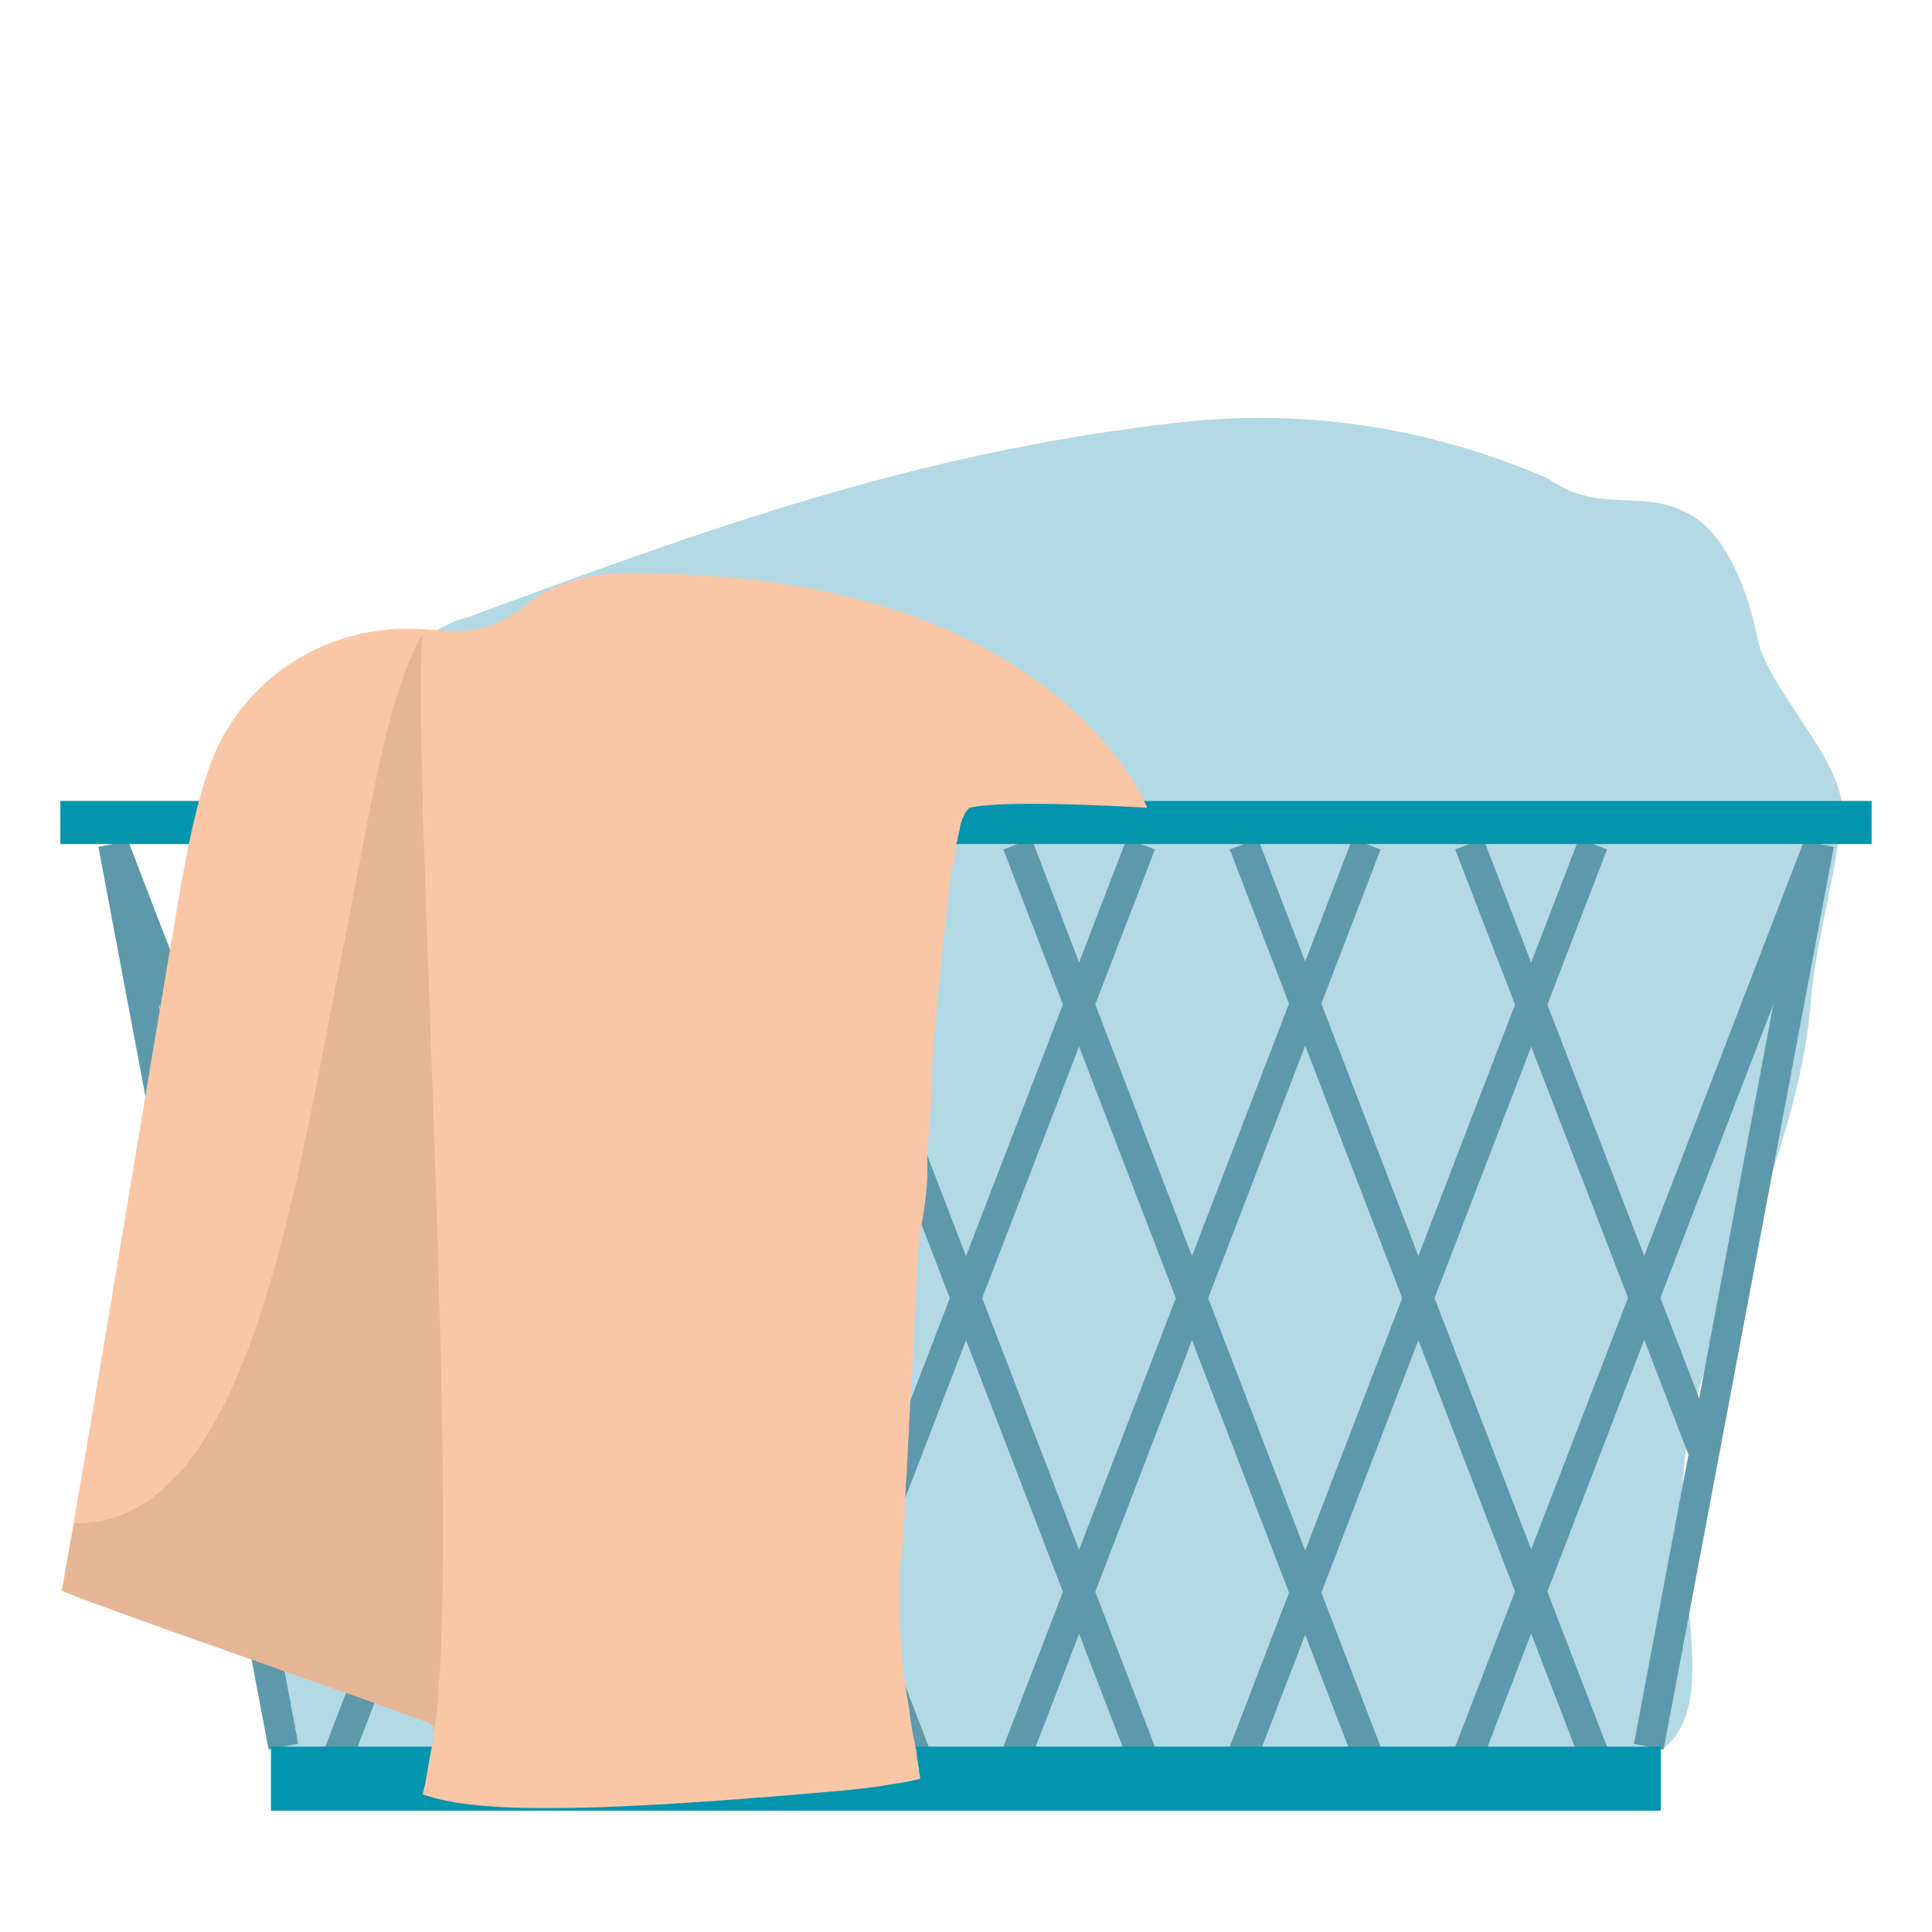 <svg width="32" height="32" viewBox="0 0 32 32" fill="none" xmlns="http://www.w3.org/2000/svg">
<path d="M14.001 29.5L23.5 29.5C23.962 29.576 27.048 29.261 27.5 29C28.668 28.178 27.456 25.815 28.025 23.5C28.485 21.341 29.847 18.866 30 16.5C30.084 15.584 30.427 14.417 30.5 13.5C30.625 12.656 29.191 11.345 29.096 10.495C28.988 10.01 28.837 9.586 28.652 9.25C28.468 8.914 28.254 8.673 28.025 8.542C27.248 8.062 26.5 8.542 25.633 7.922C23.5 7.002 21.426 6.78 19.5 7C15.17 7.496 11.757 8.739 7.736 10.229C7.209 10.355 6.7 10.776 6.251 11.455C5.802 12.134 5.428 13.052 5.159 14.129C5.064 14.676 4.948 15.206 4.815 15.71C4.57 16.488 4.159 16.903 3.877 17.635C3.638 18.361 3.472 19.2 3.392 20.087C3.187 20.903 3.087 21.833 3.103 22.765C3.12 23.696 3.252 24.588 3.484 25.332C3.717 26.076 4.039 26.64 4.412 26.955C4.785 27.27 4.422 29.716 4.815 29.5C5.439 29.516 7.064 29.483 7.736 29.5C8.187 29.599 9.561 29.263 10.001 29.5C11.274 29.776 11.217 29.578 12.501 29.5" fill="#B3D9E5"/>
<path d="M4.694 28.93L1.875 13.98" stroke="#5D99AA" stroke-width="0.5" stroke-miterlimit="10"/>
<path d="M27.309 28.93L30.128 13.98" stroke="#5D99AA" stroke-width="0.5" stroke-miterlimit="10"/>
<path d="M7.666 29.022L1.875 13.98" stroke="#5D99AA" stroke-width="0.5" stroke-miterlimit="10"/>
<path d="M3.773 24.073L7.664 13.98" stroke="#5D99AA" stroke-width="0.5" stroke-miterlimit="10"/>
<path d="M11.403 29.022L5.621 13.98" stroke="#5D99AA" stroke-width="0.5" stroke-miterlimit="10"/>
<path d="M5.621 29.022L11.403 13.98" stroke="#5D99AA" stroke-width="0.5" stroke-miterlimit="10"/>
<path d="M15.149 29.022L9.367 13.98" stroke="#5D99AA" stroke-width="0.5" stroke-miterlimit="10"/>
<path d="M9.367 29.022L15.149 13.98" stroke="#5D99AA" stroke-width="0.5" stroke-miterlimit="10"/>
<path d="M18.896 29.022L13.105 13.98" stroke="#5D99AA" stroke-width="0.5" stroke-miterlimit="10"/>
<path d="M13.105 29.022L18.896 13.98" stroke="#5D99AA" stroke-width="0.5" stroke-miterlimit="10"/>
<path d="M22.634 29.022L16.852 13.98" stroke="#5D99AA" stroke-width="0.5" stroke-miterlimit="10"/>
<path d="M16.852 29.022L22.634 13.98" stroke="#5D99AA" stroke-width="0.5" stroke-miterlimit="10"/>
<path d="M26.384 29.022L20.602 13.98" stroke="#5D99AA" stroke-width="0.5" stroke-miterlimit="10"/>
<path d="M20.602 29.022L26.384 13.98" stroke="#5D99AA" stroke-width="0.5" stroke-miterlimit="10"/>
<path d="M28.227 24.073L24.336 13.98" stroke="#5D99AA" stroke-width="0.5" stroke-miterlimit="10"/>
<path d="M24.336 29.022L30.127 13.98" stroke="#5D99AA" stroke-width="0.5" stroke-miterlimit="10"/>
<path d="M27.508 28.93H4.488V29.991H27.508V28.93Z" fill="#0495AE"/>
<path d="M31 13.266H1V13.98H31V13.266Z" fill="#0495AE"/>
<path d="M19.001 13.379C19.001 13.379 16.654 13.232 16.063 13.379C16.044 13.379 16.044 13.397 16.026 13.415L16.008 13.434C15.989 13.452 15.971 13.489 15.952 13.543C15.934 13.562 15.934 13.598 15.915 13.635C15.915 13.653 15.897 13.69 15.897 13.726C15.897 13.763 15.878 13.781 15.878 13.818C15.878 13.836 15.86 13.854 15.86 13.891C15.86 13.909 15.86 13.928 15.841 13.964C15.823 14.092 15.805 14.239 15.768 14.385C15.749 14.458 15.749 14.531 15.731 14.604C15.712 14.714 15.712 14.824 15.694 14.952C15.675 15.172 15.638 15.409 15.62 15.647C15.62 15.72 15.601 15.812 15.601 15.885C15.601 15.922 15.601 15.958 15.583 15.995C15.583 16.068 15.565 16.141 15.565 16.214C15.565 16.251 15.565 16.288 15.546 16.324C15.509 16.69 15.491 17.056 15.454 17.458C15.454 17.55 15.435 17.641 15.435 17.733C15.435 17.769 15.435 17.824 15.435 17.861C15.435 17.898 15.435 17.952 15.435 17.989C15.435 18.062 15.417 18.154 15.417 18.245C15.417 18.355 15.398 18.465 15.398 18.574C15.38 18.721 15.38 18.885 15.361 19.05C15.341 19.236 15.424 19.494 15.223 20.5C15.223 20.61 15.204 20.72 15.204 20.829C15.204 20.939 15.186 21.049 15.186 21.159C15.186 21.268 15.168 21.378 15.168 21.47C15.168 21.579 15.149 21.707 15.149 21.817C15.131 22.11 15.131 22.403 15.112 22.677C15.112 22.787 15.094 22.896 15.094 22.988C15.094 23.061 15.094 23.134 15.075 23.207V23.226C15.075 23.354 15.057 23.5 15.057 23.61C15.057 23.61 15.057 23.61 15.057 23.628C15.057 23.756 15.038 23.866 15.038 23.994C15.038 24.104 15.02 24.232 15.02 24.342C15.02 24.451 15.001 24.543 15.001 24.634C15.001 24.781 14.983 24.927 14.983 25.055C14.983 25.128 14.983 25.183 14.964 25.256C14.964 25.293 14.964 25.33 14.964 25.366C14.964 25.439 14.964 25.494 14.946 25.549C14.946 25.586 14.946 25.622 14.946 25.659C14.946 25.714 14.946 25.75 14.928 25.805C14.928 25.842 14.928 25.878 14.909 25.915C14.891 26.116 14.891 26.336 14.891 26.574C14.891 26.629 14.891 26.683 14.891 26.738V26.757C14.891 26.83 14.891 26.885 14.909 26.958C14.909 26.976 14.909 26.976 14.909 26.994C14.909 27.049 14.909 27.104 14.928 27.159C14.928 27.196 14.928 27.214 14.928 27.251C14.928 27.251 14.928 27.251 14.928 27.269C14.928 27.342 14.946 27.415 14.946 27.488C14.946 27.507 14.946 27.507 14.946 27.525C14.946 27.562 14.964 27.616 14.964 27.653C14.983 27.873 15.02 28.092 15.057 28.293C15.057 28.348 15.075 28.403 15.075 28.458C15.075 28.495 15.094 28.531 15.094 28.568C15.112 28.641 15.112 28.714 15.131 28.769C15.149 28.842 15.149 28.897 15.168 28.952C15.186 29.007 15.186 29.043 15.186 29.098C15.186 29.135 15.204 29.171 15.204 29.19C15.204 29.245 15.223 29.281 15.223 29.318C15.223 29.336 15.223 29.336 15.223 29.354C15.241 29.428 15.241 29.464 15.241 29.464C15.149 29.482 15.075 29.501 14.983 29.519C14.946 29.519 14.909 29.537 14.872 29.537C14.724 29.556 14.558 29.592 14.392 29.61C14.281 29.629 14.189 29.629 14.078 29.647C14.004 29.647 13.949 29.665 13.875 29.665C11.143 29.903 8.294 30.105 7.186 29.776C7.112 29.758 7.057 29.739 7.001 29.721C7.02 29.666 7.02 29.611 7.038 29.575C7.075 29.373 7.13 28.994 7.186 28.793V28.774C7.186 28.756 7.186 28.738 7.186 28.72C7.204 28.537 7.112 28.537 7.001 28.5C6.004 28.116 1.998 26.75 1.02 26.348C1.463 23.914 2.41 18.08 3.001 14.641C3.13 13.928 3.26 13.324 3.426 12.83C3.887 11.33 5.328 10.342 6.915 10.415L7.488 10.452C7.876 10.47 8.245 10.36 8.559 10.141C8.596 10.123 8.633 10.086 8.651 10.068L8.669 10.049C9.02 9.757 9.63 9.446 10.608 9.5C17.501 9.5 19.001 13.379 19.001 13.379Z" fill="#FAC7A6"/>
<path opacity="0.1" d="M7 10.5C6.797 12.311 7.683 25.664 7.185 28.72C7.203 28.537 7.111 28.537 7 28.5C6.003 28.116 2.006 26.75 1.027 26.348C1.083 26.055 1.138 25.689 1.23 25.232C3.982 25.268 4.803 20.238 5.579 16.232C6.114 13.598 6.372 11.579 7 10.5Z" fill="#2E1403"/>
</svg>
